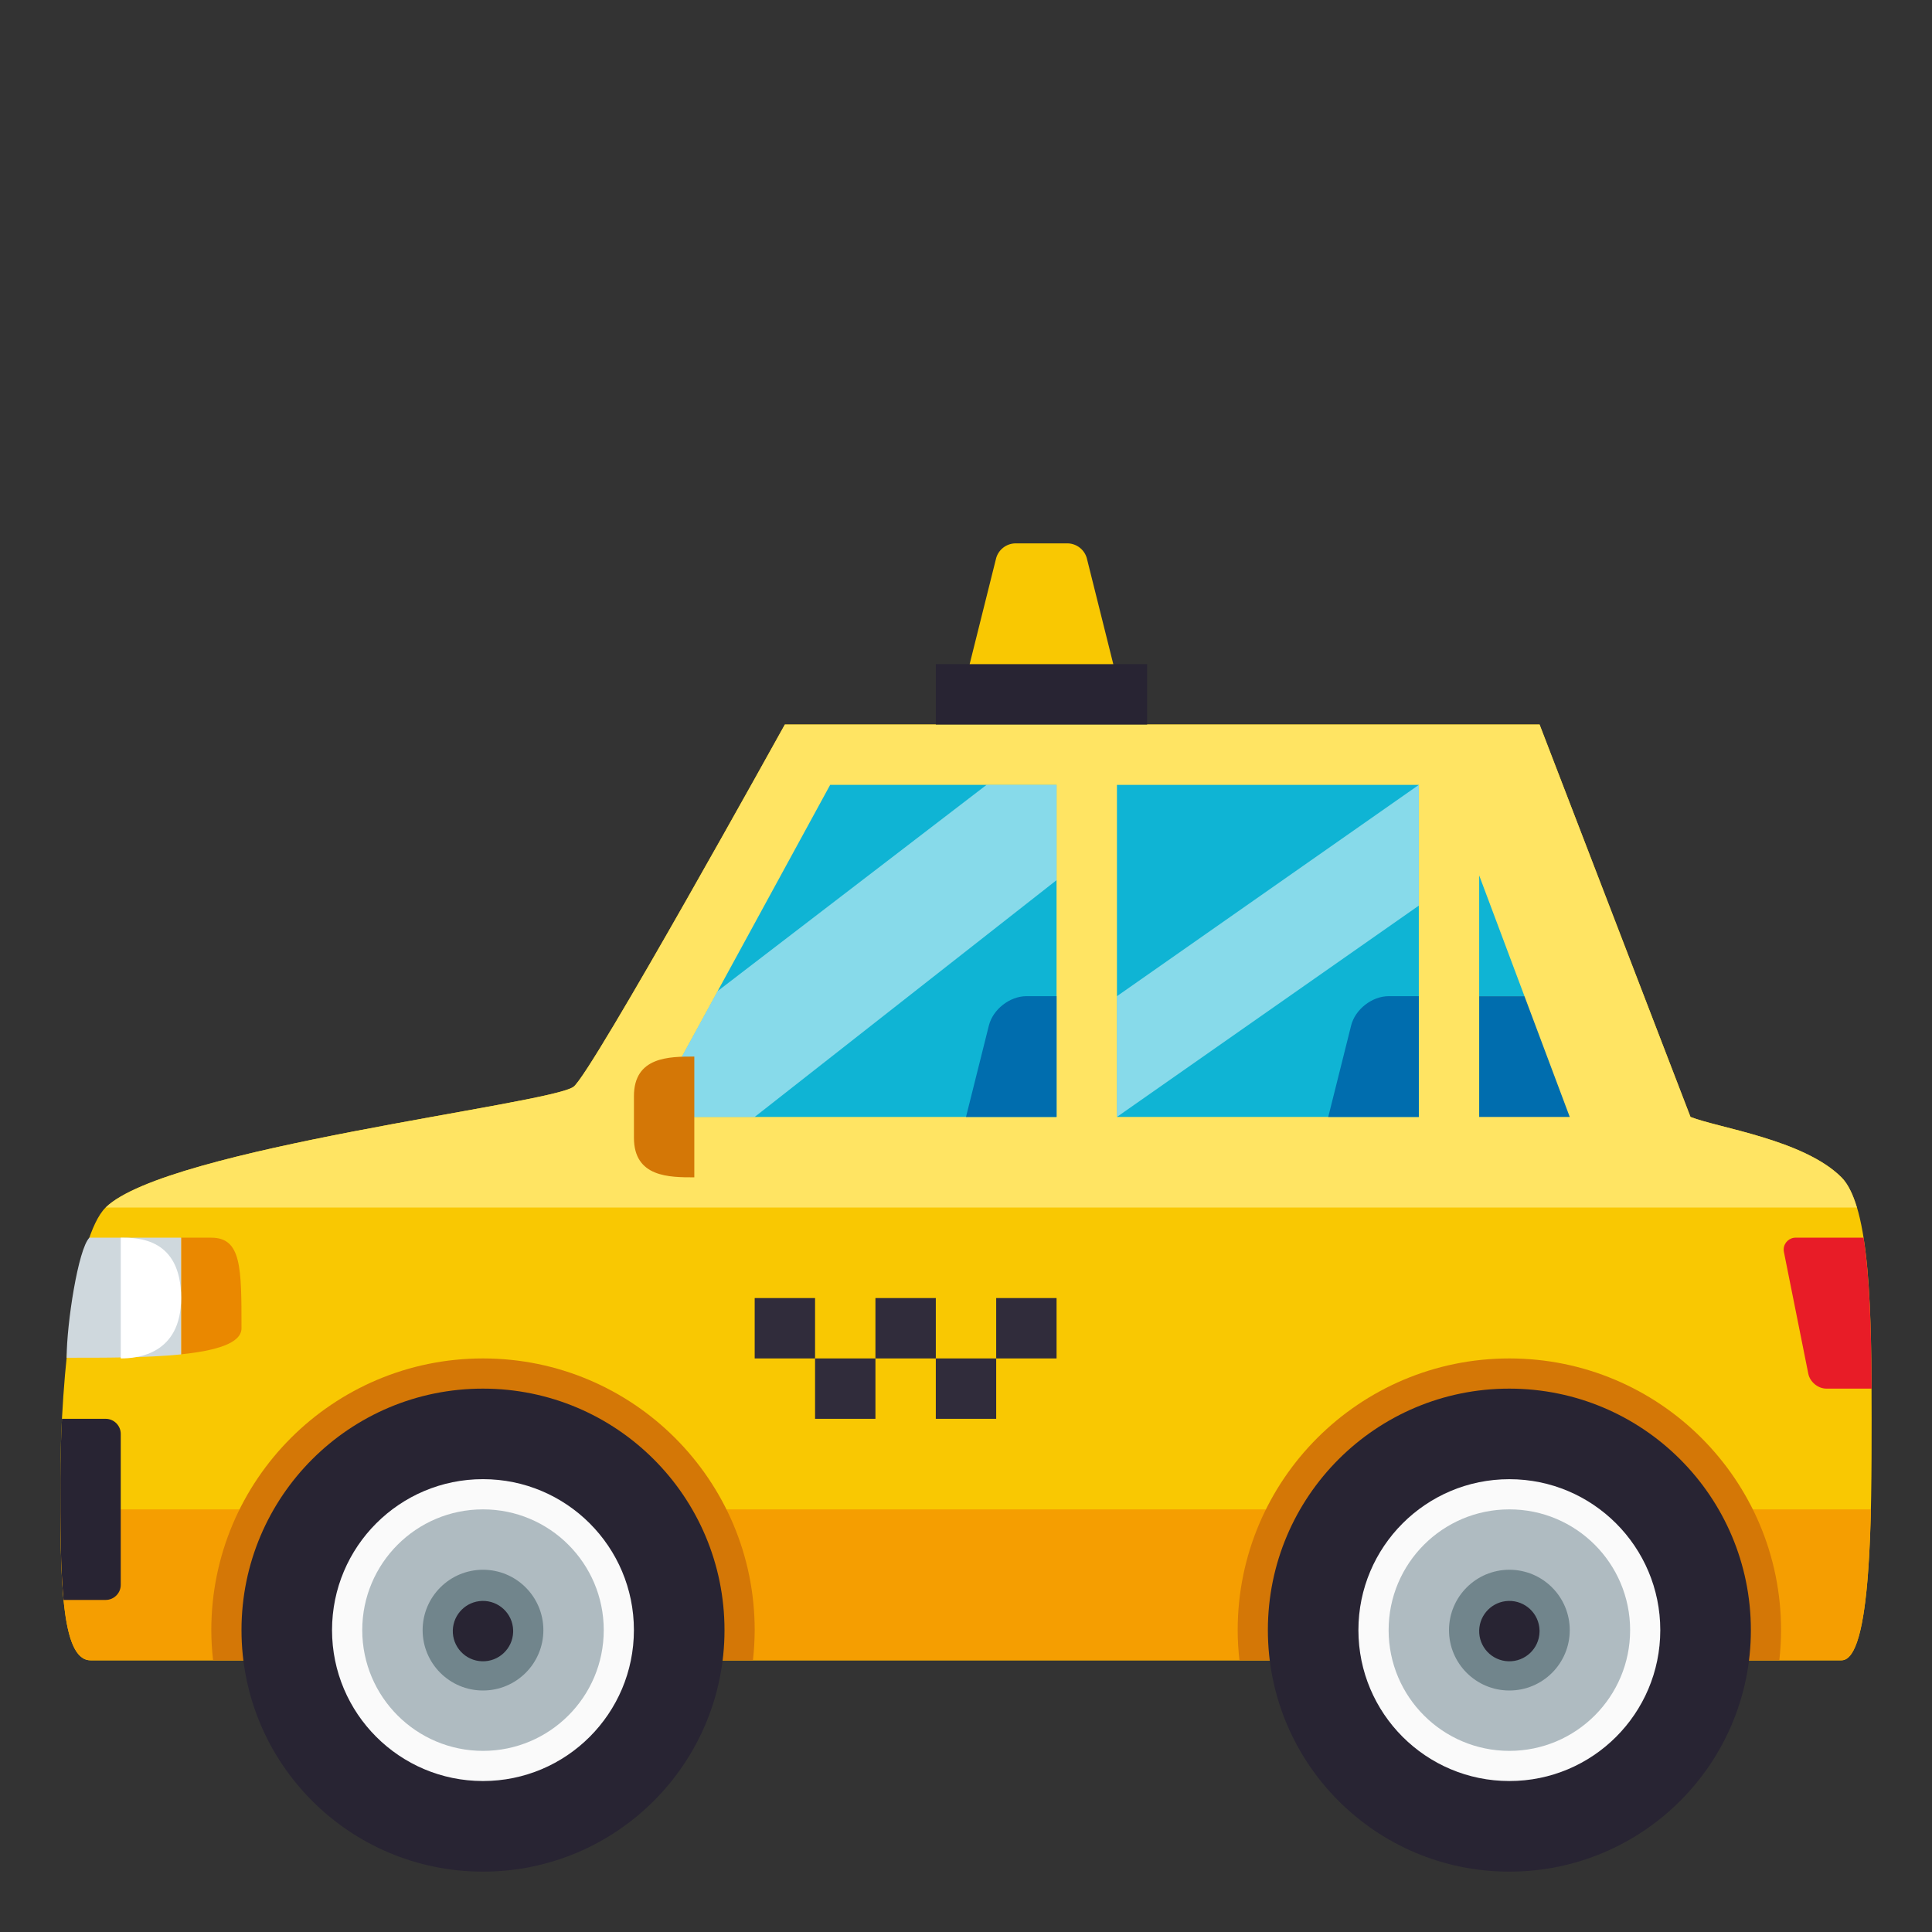 <?xml version="1.0" encoding="utf-8"?>
<!-- Generator: Adobe Illustrator 15.0.0, SVG Export Plug-In . SVG Version: 6.00 Build 0)  -->
<!DOCTYPE svg PUBLIC "-//W3C//DTD SVG 1.1//EN" "http://www.w3.org/Graphics/SVG/1.1/DTD/svg11.dtd">
<svg version="1.1" id="Layer_1" xmlns="http://www.w3.org/2000/svg" xmlns:xlink="http://www.w3.org/1999/xlink" x="0px" y="0px"
	 width="64px" height="64px" viewBox="0 0 64 64" enable-background="new 0 0 64 64" xml:space="preserve">
<rect x="0" y="0" width="64" height="64" fill="#333333" stroke="none"/>
<path fill="#F9C802" d="M3,55c-1,0-1-2.832-1-6.001C2,45.5,2.529,40.95,3.5,40c2.014-1.971,14.716-3.416,15.5-4
	c0.602-0.447,7-12,7-12h25l5,13c0.907,0.361,3.752,0.752,5,2c0.96,0.96,1,4.501,1,8c0,3.169,0,8-1,8H3z"/>
<path fill="#F59E01" d="M2.001,50C2.012,52.74,2.105,55,3,55h58c0.712,0,0.916-2.447,0.977-5H2.001z"/>
<path fill="#D47706" d="M59,54c0-4.971-4.029-9-9-9s-9,4.029-9,9c0,0.338,0.021,0.671,0.059,1h17.883C58.979,54.671,59,54.338,59,54
	z"/>
<path fill="#282433" d="M42,54c0,4.42,3.578,8,7.998,8c4.417,0.002,8-3.576,8.002-7.994c0-0.002,0-0.004,0-0.006
	c0-4.422-3.58-8-8.002-8c-4.416-0.002-7.996,3.576-7.998,7.992C42,53.994,42,53.997,42,54z"/>
<path fill="#FAFAFA" d="M44.999,54c0.001,2.761,2.238,4.998,4.999,4.999c2.76,0.002,4.998-2.233,5.001-4.993
	c0-0.002,0-0.004,0-0.006c0-2.762-2.239-5-5-5S44.999,51.238,44.999,54z"/>
<path fill="#AFBBC1" d="M46,54.001C46.001,56.21,47.793,58,50.002,58c2.209-0.002,3.999-1.793,3.998-4.002s-1.793-4-4.002-3.998
	C47.789,50,45.999,51.792,46,54.001z"/>
<path fill="#71858C" d="M48,54.001c0,1.104,0.896,2,2,1.999c1.105,0,2-0.896,2-2s-0.896-2-2-2S48,52.896,48,54.001L48,54.001z"/>
<path fill="#282433" d="M49,54.001c-0.018,0.552,0.416,1.014,0.968,1.031s1.014-0.416,1.031-0.968c0.001-0.021,0.001-0.043,0-0.063
	c-0.017-0.552-0.479-0.985-1.03-0.968C49.441,53.049,49.018,53.473,49,54.001L49,54.001z"/>
<path fill="#D47706" d="M25,54c0-4.971-4.029-9-9-9s-9,4.029-9,9c0,0.338,0.021,0.671,0.059,1h17.883
	C24.979,54.668,24.999,54.334,25,54z"/>
<path fill="#282433" d="M8,54c0,4.42,3.578,8,7.998,8c4.417,0.002,8-3.576,8.002-7.994c0-0.002,0-0.004,0-0.006
	c0-4.422-3.58-8-8.002-8C11.582,45.998,8.002,49.576,8,53.992C8,53.994,8,53.997,8,54z"/>
<path fill="#FAFAFA" d="M10.999,54c0.001,2.761,2.238,4.998,4.999,4.999c2.762,0.001,5-2.237,5.001-4.999S18.762,49,16,48.999
	s-5,2.237-5.001,4.999V54z"/>
<path fill="#AFBBC1" d="M12,54.001C12.001,56.21,13.793,58,16.002,58c2.209-0.002,3.999-1.793,3.998-4.002s-1.793-4-4.002-3.998
	C13.789,50,11.999,51.792,12,54.001z"/>
<path fill="#71858C" d="M14,54.001c0,1.104,0.896,2,2,1.999c1.105,0,2-0.896,2-2s-0.896-2-2-2S14,52.896,14,54.001L14,54.001z"/>
<path fill="#282433" d="M15,54.001c-0.018,0.552,0.416,1.014,0.968,1.031s1.014-0.416,1.031-0.968c0.001-0.021,0.001-0.043,0-0.063
	c-0.017-0.552-0.479-0.985-1.03-0.968C15.441,53.049,15.018,53.473,15,54.001L15,54.001z"/>
<path fill="#302C3B" d="M25,43h2v2h-2V43z"/>
<path fill="#FFE463" d="M61.512,40c-0.133-0.439-0.298-0.786-0.512-1c-1.248-1.248-4.093-1.639-5-2l-5-13H26c0,0-6.398,11.553-7,12
	c-0.784,0.584-13.486,2.029-15.5,4H61.512z"/>
<path fill="#302C3B" d="M27,45h2v2h-2V45z"/>
<path fill="#0FB4D4" d="M27.5,26l-6,11H35V26H27.5z"/>
<path fill="#302C3B" d="M29,43h2v2h-2V43z M33,43h2v2h-2V43z M31,45h2v2h-2V45z"/>
<path fill="#282433" d="M4,52.5v-5C4,47.225,3.775,47,3.5,47H2.053C2.019,47.666,2.001,48.332,2,48.999
	C2,50.497,2.001,51.916,2.107,53H3.5C3.775,53,4,52.775,4,52.5z"/>
<path fill="#EA8800" d="M7,41H6v3.863C7.15,44.744,8,44.5,8,44C8,42,8,41,7,41z"/>
<path fill="#006DAE" d="M35,33h-1c-0.55,0-1.109,0.438-1.242,0.971L32,37h3V33z"/>
<path fill="#0FB4D4" d="M37,26h10v11H37V26z"/>
<path fill="#006DAE" d="M47,33h-1c-0.55,0-1.109,0.438-1.242,0.971L44,37h3V33z"/>
<path fill="#E81C27" d="M61.732,41H59.5c-0.218-0.01-0.402,0.158-0.413,0.376c-0.002,0.038,0.002,0.077,0.011,0.114l0.805,4.02
	c0.056,0.271,0.322,0.49,0.6,0.49H62C61.988,44.141,61.945,42.342,61.732,41z"/>
<path fill="#282433" d="M31,22v2h7v-2"/>
<path fill="#CFD8DD" d="M6,41H2.962c-0.372,0.371-0.754,2.844-0.754,3.977c1.196,0,2.644,0.006,3.792-0.111V41z"/>
<path fill="#FFFFFF" d="M4,41v4c0.553,0,2-0.137,2-2C6,41,4.553,41,4,41z"/>
<path fill="#F9C802" d="M36,18.484c-0.081-0.277-0.331-0.473-0.621-0.484h-1.758c-0.29,0.012-0.54,0.207-0.621,0.484L32.121,22
	h4.758L36,18.484z"/>
<path fill="#006DAE" d="M49,37h3l-1.5-4H49V37z"/>
<path fill="#0FB4D4" d="M50.5,33L49,29v4H50.5z"/>
<path opacity="0.5" fill="#FFFFFF" d="M23.774,32.83L21.5,37H25l10-7.844V26h-2.319L23.774,32.83z"/>
<path opacity="0.5" fill="#FFFFFF" d="M37,33l10-7v4l-10,7V33z"/>
<path fill="#D47706" d="M23,35c-0.829,0-2,0-2,1.313v1.375c0,1.313,1.171,1.313,2,1.313V35z"/>
</svg>
